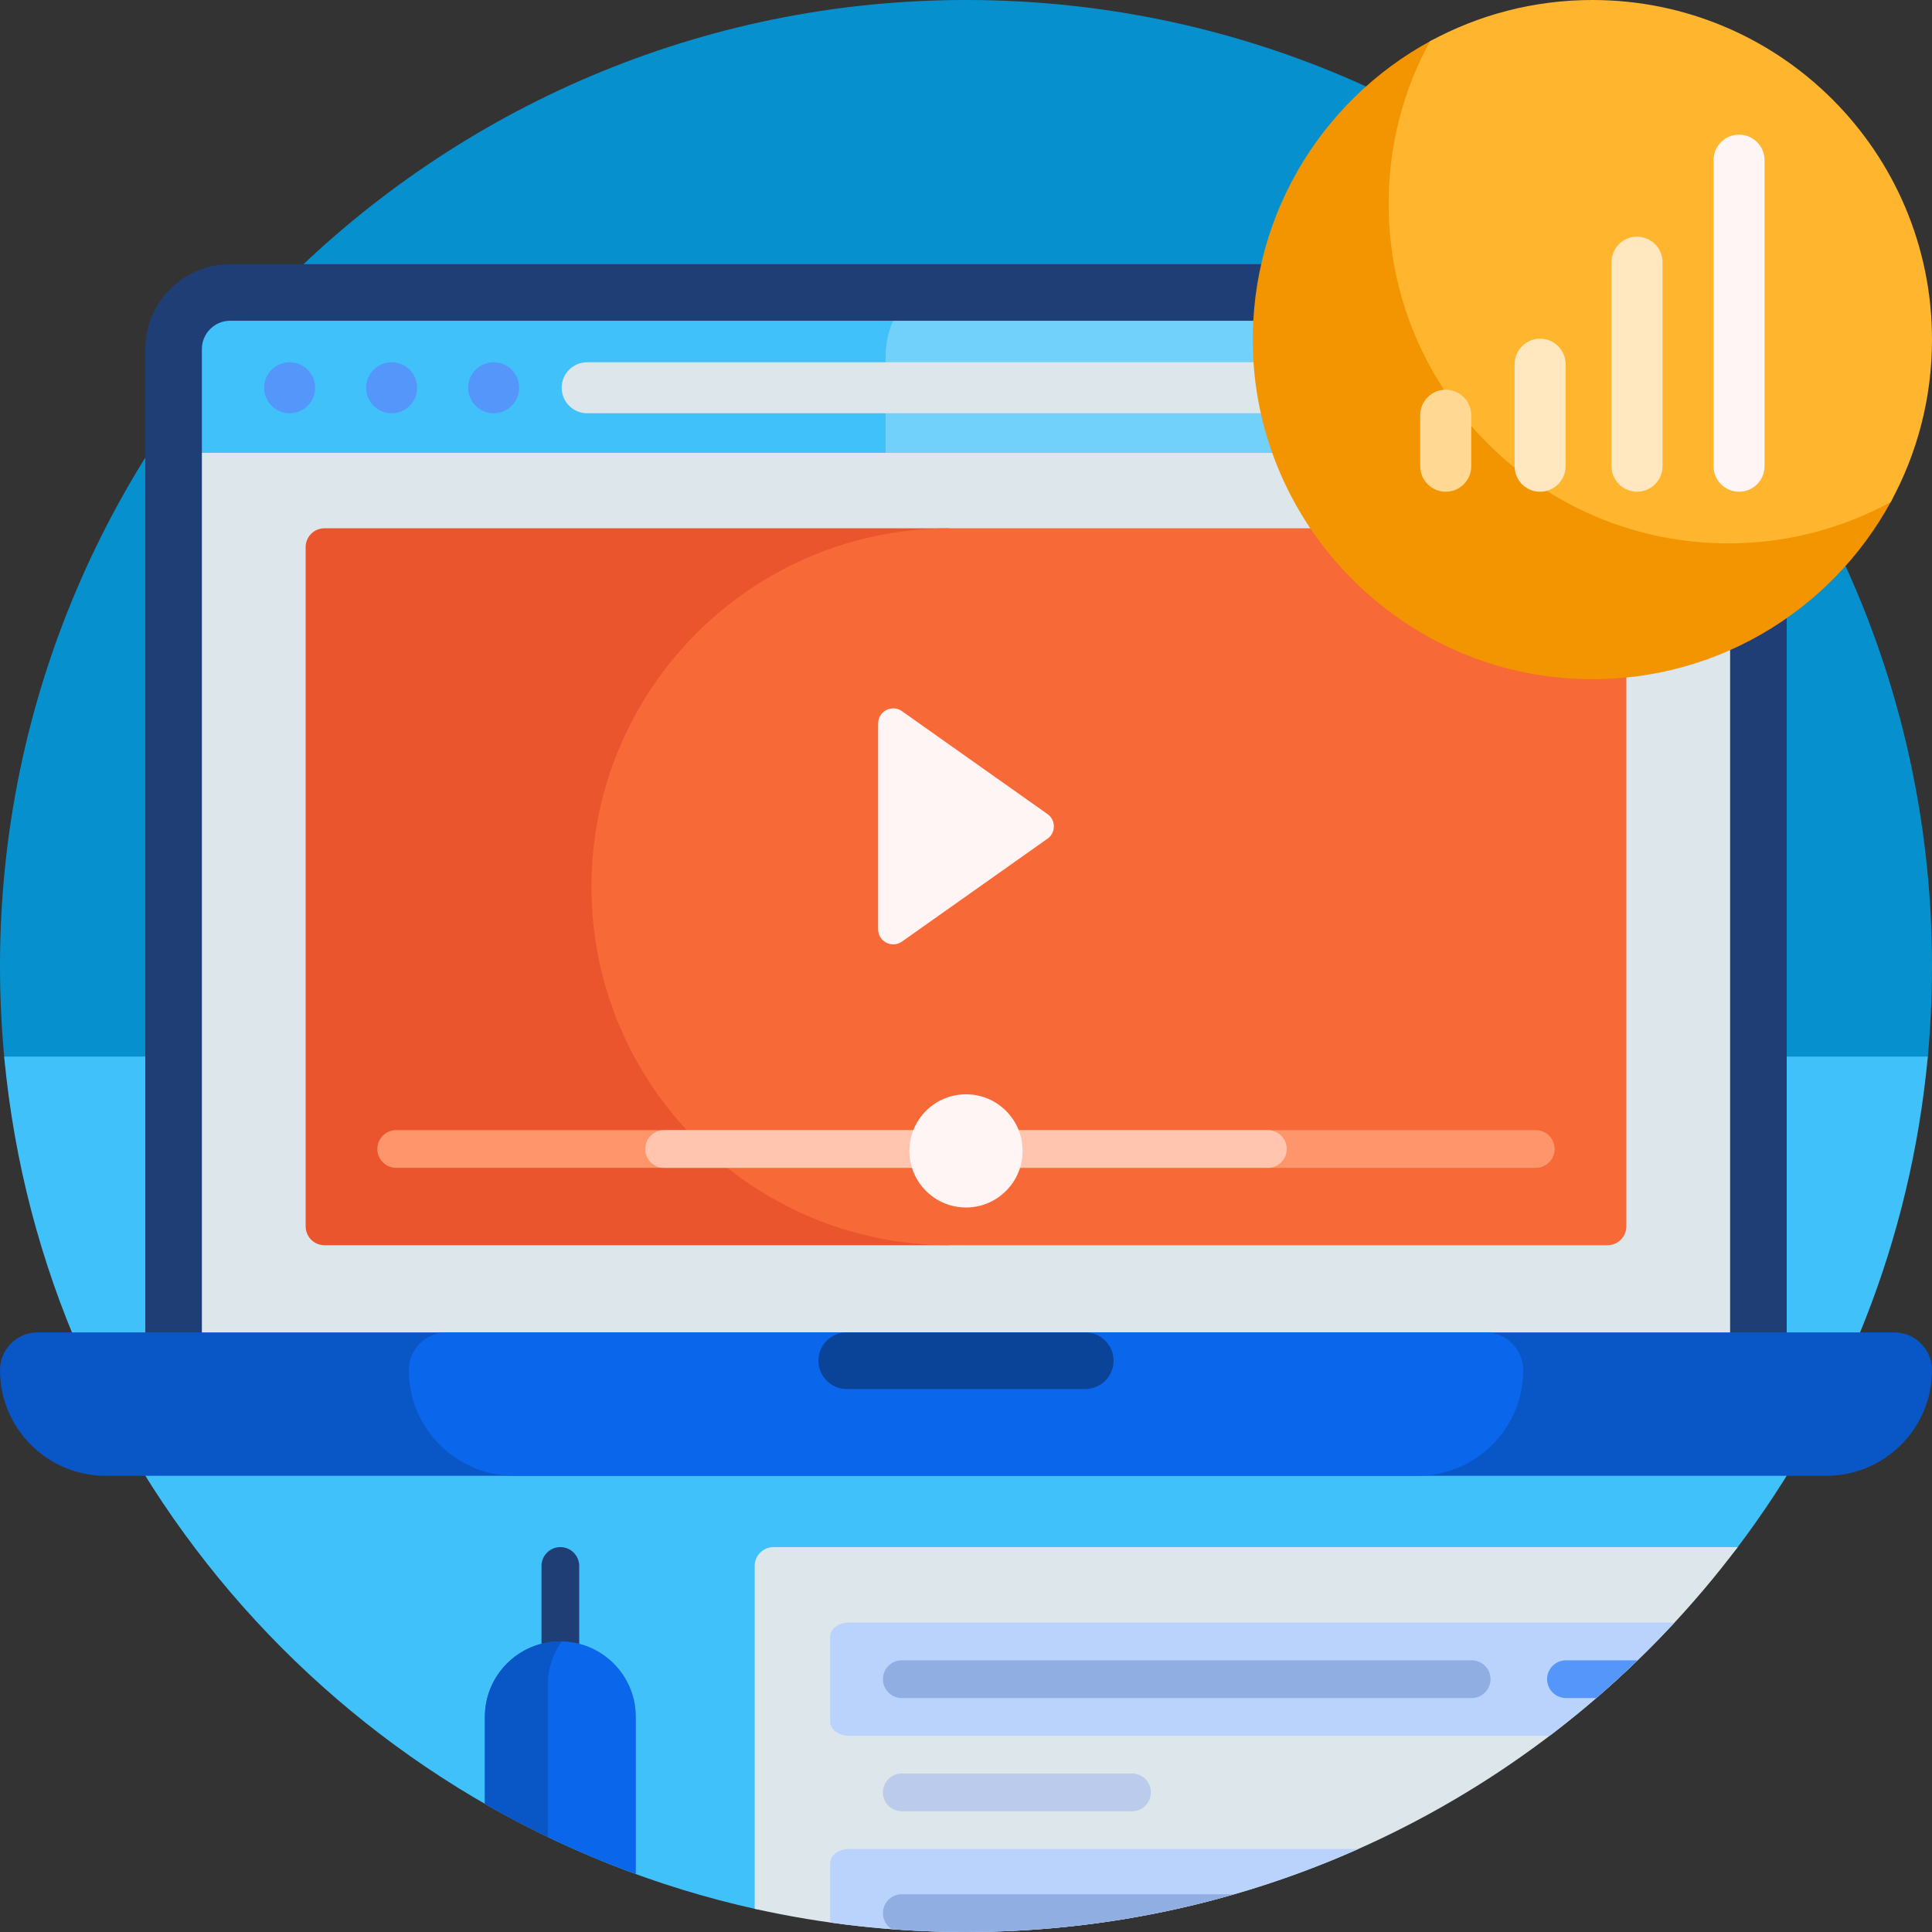 <svg id="Capa_1" enable-background="new 0 0 512 512" height="512" viewBox="0 0 512 512" width="512" xmlns="http://www.w3.org/2000/svg"><rect x="0" y="0" width="512" height="512" fill="#333333" stroke="none"/><g><path d="m1.243 281.384c-.828-8.41-1.249-16.939-1.243-25.568.099-141.066 115.415-256.075 256.481-255.816 141.164.26 255.519 114.776 255.519 256 0 8.297-.395 16.502-1.166 24.596-.732 7.674-7.142 13.553-14.85 13.553h-480.675c-7.275 0-13.354-5.525-14.066-12.765z" fill="#0691ce"/><path d="m200.438 505.953c-107.083-23.697-188.96-114.45-199.328-225.953h509.78c-4.529 48.716-22.709 93.471-50.677 130.403-4.607 6.083-11.848 9.597-19.479 9.597h-225.734c-2.761 0-5 2.239-5 5v73.298c0 5.023-4.657 8.741-9.562 7.655z" fill="#40c1fa"/><path d="m46 357.215v-262.215c0-8.284 6.716-15 15-15h390c8.284 0 15 6.716 15 15v262.215c0 8.284-6.716 15-15 15h-390c-8.284 0-15-6.715-15-15z" fill="#dce6eb"/><path d="m466 94.698v25.302h-420v-25.302c0-8.118 6.58-14.698 14.698-14.698h390.605c8.117 0 14.697 6.58 14.697 14.698z" fill="#40c1fa"/><path d="m466 94.698v25.302h-231.298v-25.302c0-8.117 3.624-14.698 8.094-14.698h215.11c4.47 0 8.094 6.58 8.094 14.698z" fill="#72d1fb"/><path d="m430 102.758c0 3.733-3.026 6.759-6.758 6.759h-267.635c-3.733 0-6.758-3.026-6.758-6.759 0-3.732 3.026-6.758 6.758-6.758h267.635c3.732 0 6.758 3.026 6.758 6.758z" fill="#dce6eb"/><path d="m83.517 102.758c0 3.733-3.026 6.758-6.758 6.758-3.733 0-6.758-3.026-6.758-6.758-.001-3.732 3.025-6.758 6.757-6.758 3.733 0 6.759 3.026 6.759 6.758zm20.275-6.758c-3.733 0-6.758 3.026-6.758 6.758 0 3.733 3.026 6.758 6.758 6.758 3.733 0 6.758-3.026 6.758-6.758.001-3.732-3.025-6.758-6.758-6.758zm27.034 0c-3.733 0-6.758 3.026-6.758 6.758 0 3.733 3.026 6.758 6.758 6.758s6.758-3.026 6.758-6.758-3.025-6.758-6.758-6.758z" fill="#5596fb"/><path d="m451 70h-390c-12.407 0-22.5 10.093-22.5 22.5v264.715c0 12.407 10.093 22.5 22.5 22.5h390c12.407 0 22.5-10.093 22.5-22.5v-264.715c0-12.407-10.093-22.5-22.5-22.5zm7.5 287.215c0 4.135-3.364 7.5-7.5 7.5h-390c-4.136 0-7.5-3.365-7.5-7.5v-264.715c0-4.135 3.364-7.5 7.5-7.5h390c4.136 0 7.5 3.365 7.5 7.5z" fill="#203e76"/><path d="m484 391.101h-456c-15.464 0-28-12.536-28-28 0-5.523 4.477-10 10-10h492c5.523 0 10 4.477 10 10 0 15.464-12.536 28-28 28z" fill="#0956c6"/><path d="m375.67 391.101h-239.34c-15.464 0-28-12.536-28-28 0-5.523 4.477-10 10-10h275.34c5.523 0 10 4.477 10 10 0 15.464-12.536 28-28 28z" fill="#0a66ea"/><path d="m287.607 368.101h-63.214c-4.142 0-7.5-3.358-7.5-7.5 0-4.142 3.358-7.5 7.5-7.5h63.214c4.142 0 7.5 3.358 7.5 7.5 0 4.142-3.358 7.5-7.5 7.5z" fill="#0a4499"/><path d="m251 330h-165c-2.761 0-5-2.239-5-5v-180c0-2.761 2.239-5 5-5h165c2.761 0 5 2.239 5 5v180c0 2.761-2.239 5-5 5z" fill="#ea552d"/><path d="m426 330h-174.255c-52.467 0-95-42.533-95-95 0-52.467 42.533-95 95-95h174.255c2.761 0 5 2.239 5 5v180c0 2.761-2.239 5-5 5z" fill="#f76937"/><path d="m412 304.5c0 2.761-2.239 5-5 5h-302c-2.761 0-5-2.239-5-5 0-2.761 2.239-5 5-5h302c2.761 0 5 2.239 5 5z" fill="#ff956a"/><path d="m341 304.5c0 2.761-2.239 5-5 5h-160c-2.761 0-5-2.239-5-5s2.239-5 5-5h160c2.761 0 5 2.239 5 5z" fill="#ffc5ae"/><path d="m494.664 124.061c5.022-1.059 8.996 4.17 6.555 8.684-16.006 29.601-48.117 49.216-84.59 47.098-45.215-2.626-81.847-39.257-84.473-84.473-2.118-36.473 17.497-68.585 47.098-84.59 4.514-2.441 9.744 1.533 8.684 6.555-1.616 7.659-2.258 15.677-1.789 23.918 2.575 45.287 39.31 82.022 84.597 84.597 8.242.469 16.26-.173 23.918-1.789z" fill="#f29500"/><path d="m512 90c0 15.596-3.968 30.264-10.947 43.053-12.789 6.98-27.457 10.947-43.053 10.947-49.706 0-90-40.294-90-90 0-15.596 3.967-30.264 10.947-43.053 12.789-6.979 27.457-10.947 43.053-10.947 49.706 0 90 40.294 90 90z" fill="#ffb52d"/><path d="m383.134 130.315c-3.733 0-6.759-3.026-6.759-6.759v-13.519c0-3.733 3.026-6.759 6.759-6.759 3.733 0 6.759 3.026 6.759 6.759v13.519c.001 3.733-3.026 6.759-6.759 6.759z" fill="#ffd993"/><path d="m408.144 130.315c-3.733 0-6.759-3.026-6.759-6.759v-27.037c0-3.733 3.026-6.759 6.759-6.759 3.733 0 6.759 3.026 6.759 6.759v27.037c0 3.733-3.026 6.759-6.759 6.759zm32.444-6.759v-54.075c0-3.733-3.026-6.759-6.759-6.759-3.733 0-6.759 3.026-6.759 6.759v54.074c0 3.733 3.026 6.759 6.759 6.759 3.733.001 6.759-3.025 6.759-6.758z" fill="#ffe7c0"/><path d="m460.866 130.315c-3.733 0-6.759-3.026-6.759-6.759v-81.112c0-3.733 3.026-6.759 6.759-6.759 3.733 0 6.759 3.026 6.759 6.759v81.111c0 3.734-3.026 6.76-6.759 6.76z" fill="#fff5f5"/><path d="m271 305c0 8.284-6.716 15-15 15s-15-6.716-15-15 6.716-15 15-15 15 6.716 15 15zm-31.975-55.461 38.569-27.273c2.254-1.594 2.254-4.938 0-6.532l-38.569-27.273c-2.649-1.873-6.309.021-6.309 3.266v54.545c-.001 3.245 3.659 5.14 6.309 3.267z" fill="#fff5f5"/><path d="m460.517 410c-46.723 61.952-120.943 102-204.517 102-19.236 0-37.976-2.122-56-6.144v-90.856c0-2.761 2.239-5 5-5z" fill="#dce6eb"/><path d="m410.684 460h-185.688c-2.761 0-5-1.679-5-3.75v-22.5c0-2.071 2.239-3.75 5-3.75h218.782c-10.133 10.929-21.207 20.972-33.094 30zm-190.688 33.75v15.738c11.763 1.656 23.784 2.512 36.004 2.512 37.022 0 72.209-7.859 103.983-22h-134.987c-2.762 0-5 1.679-5 3.75z" fill="#b9d3fd"/><path d="m304.996 475c0 2.761-2.239 5-5 5h-61.014c-2.761 0-5-2.239-5-5s2.239-5 5-5h61.014c2.761 0 5 2.239 5 5z" fill="#bacbec"/><path d="m256 512c-6.608 0-13.158-.25-19.64-.742-1.427-.88-2.378-2.458-2.378-4.258 0-2.761 2.239-5 5-5h88.108c-22.571 6.511-46.423 10-71.09 10zm134.003-72h-151.021c-2.761 0-5 2.239-5 5s2.239 5 5 5h151.021c2.761 0 5-2.239 5-5s-2.239-5-5-5z" fill="#91aee2"/><path d="m433.989 440c-3.552 3.437-7.204 6.772-10.95 10h-8.043c-2.761 0-5-2.239-5-5s2.239-5 5-5z" fill="#5596fb"/><path d="m148.5 450c-2.761 0-5-2.239-5-5v-30c0-2.761 2.239-5 5-5 2.761 0 5 2.239 5 5v30c0 2.761-2.239 5-5 5z" fill="#203e76"/><path d="m168.5 454.983v41.673c-13.938-5.069-27.312-11.315-40-18.616v-23.056c0-11.046 8.954-20 20-20 11.046-.001 20 8.954 20 19.999z" fill="#0a66ea"/><path d="m148.5 434.983c.106 0 .212.001.318.003-2.292 3.254-3.638 7.221-3.638 11.503v40.346c-5.68-2.732-11.243-5.667-16.681-8.796v-23.056c.001-11.045 8.955-20 20.001-20z" fill="#0956c6"/></g></svg>